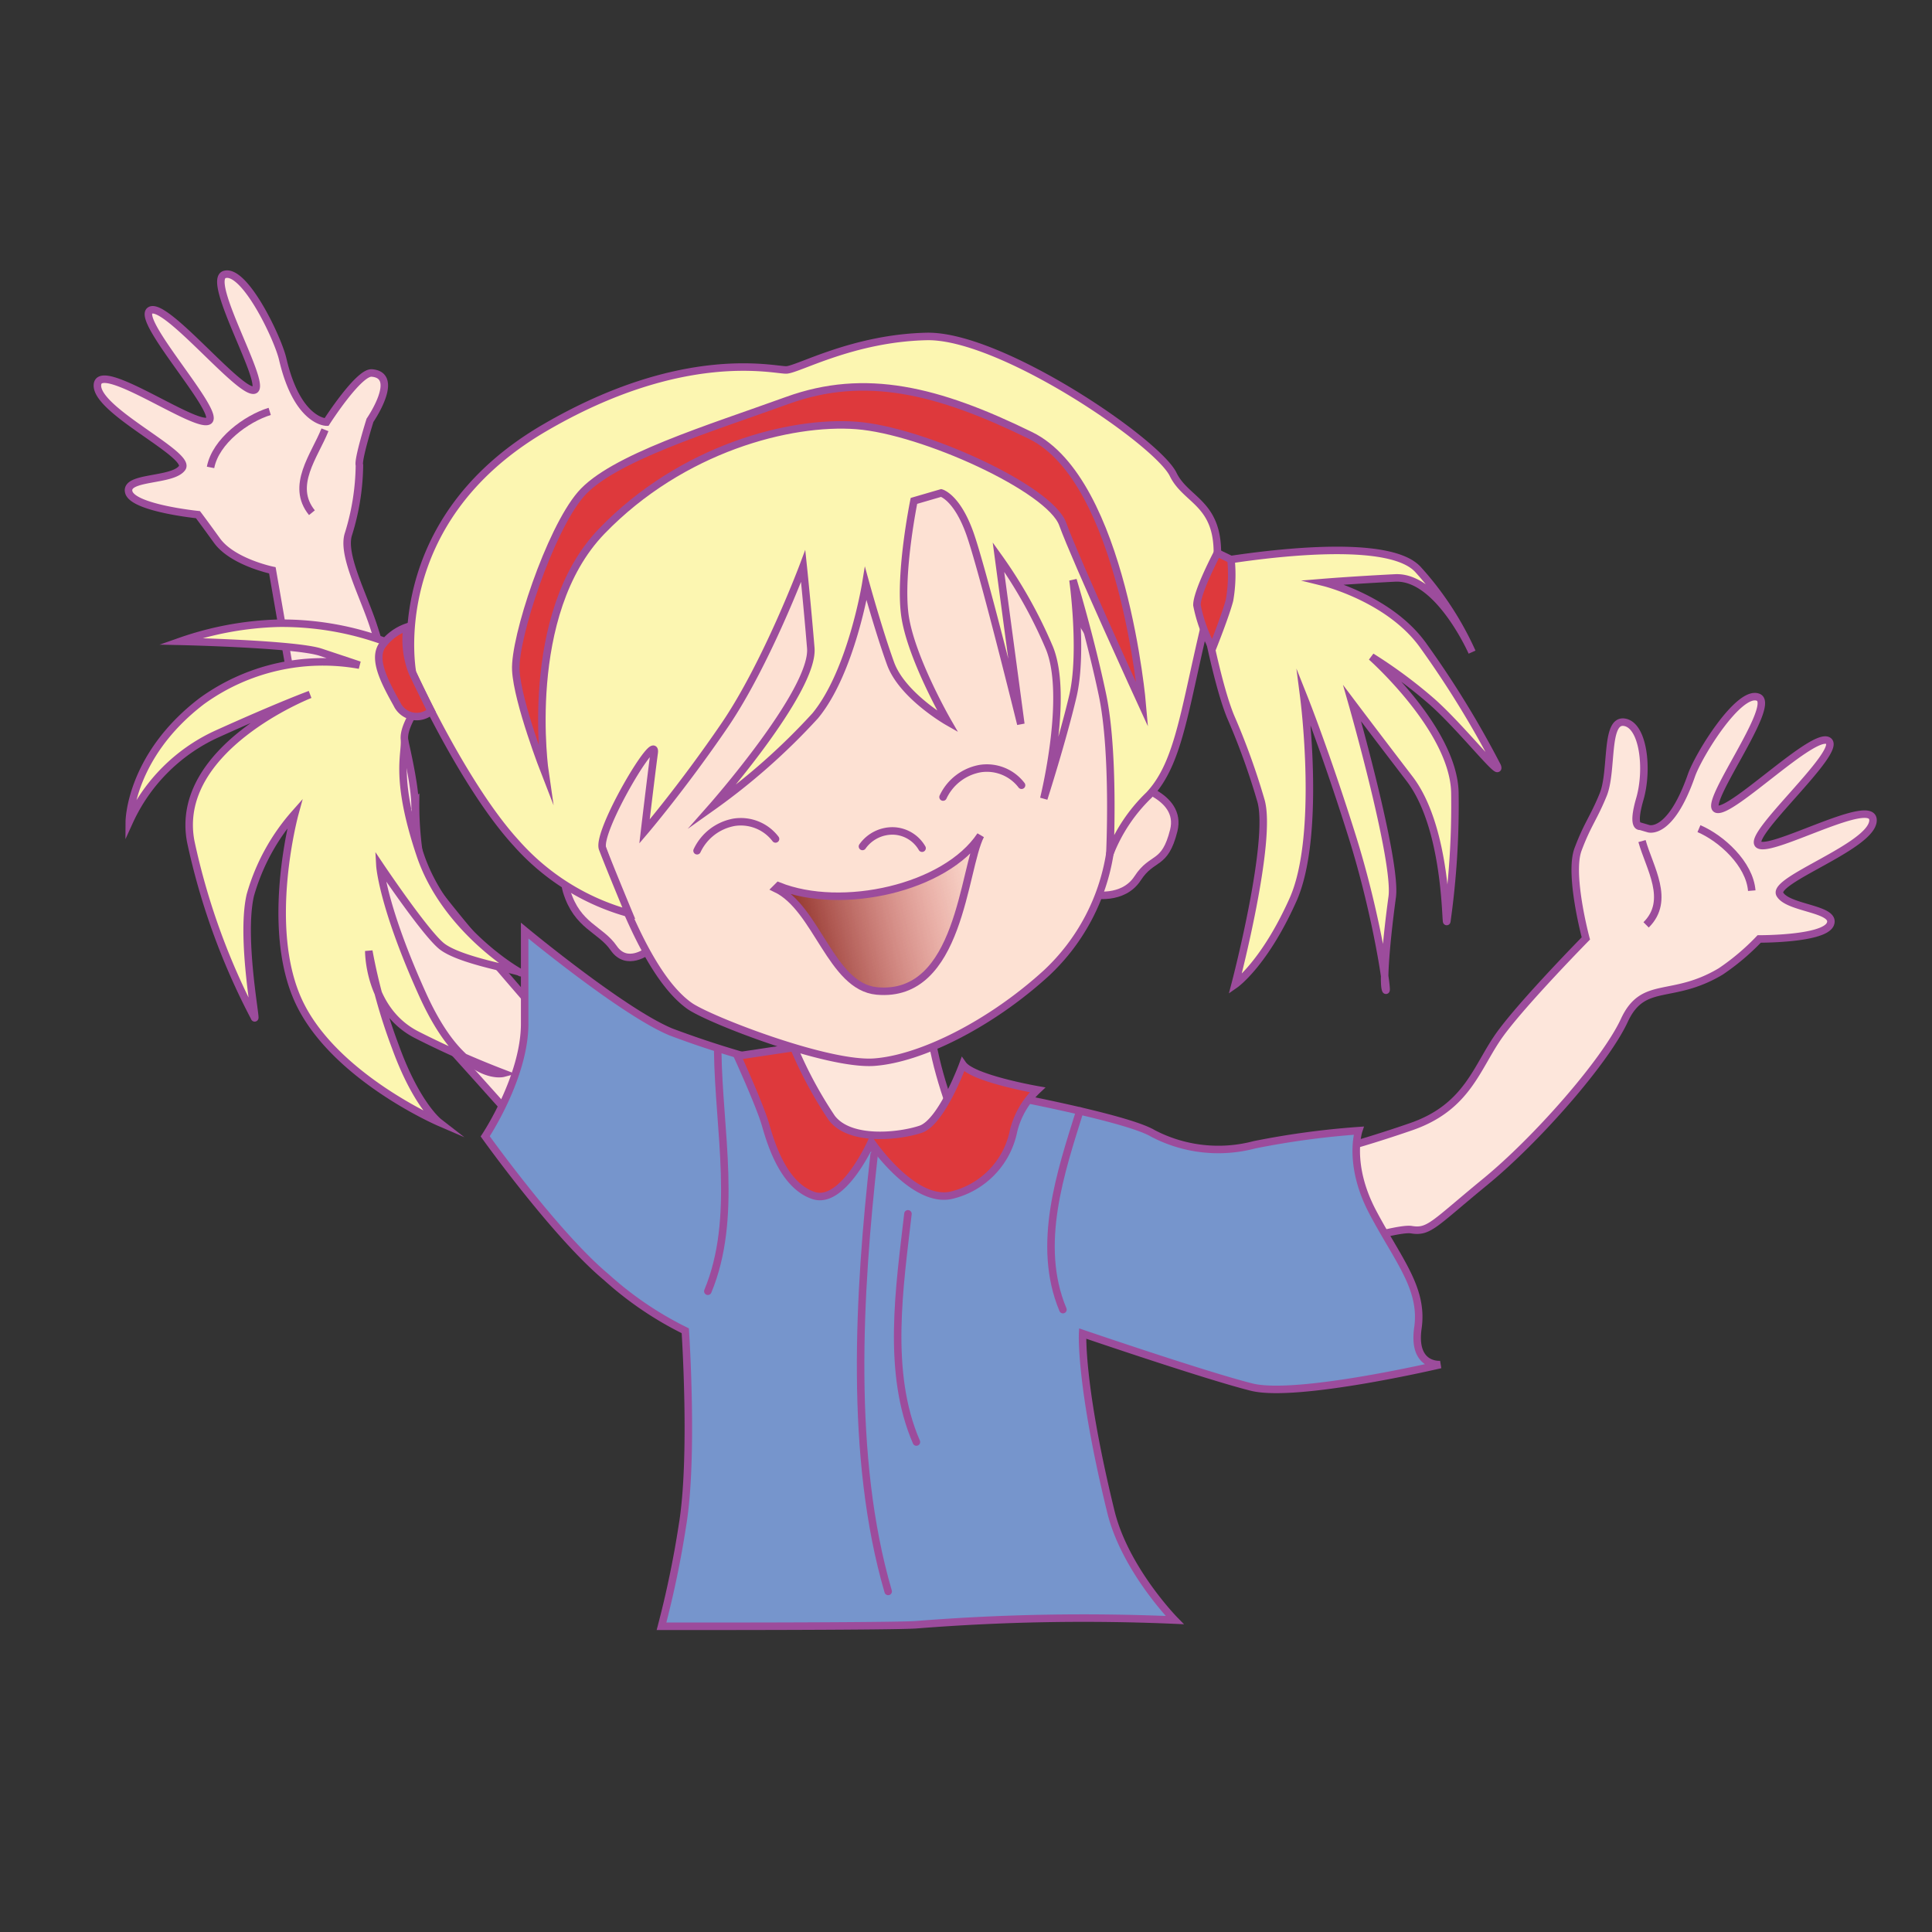 <svg id="word" xmlns="http://www.w3.org/2000/svg" xmlns:xlink="http://www.w3.org/1999/xlink" viewBox="0 0 160 160"><rect x="0" y="0" width="160" height="160" fill="#333333" stroke="none"/><defs><style>.cls-1{fill:#fde6db;}.cls-1,.cls-2,.cls-3,.cls-4,.cls-5,.cls-6,.cls-7,.cls-8,.cls-9{stroke:#9c4c9c;stroke-width:0.621px;}.cls-2,.cls-5,.cls-8{fill:none;}.cls-3{fill:#7695cc;}.cls-3,.cls-5,.cls-8{stroke-linecap:round;}.cls-4{fill:#de393c;}.cls-4,.cls-6,.cls-7,.cls-8{stroke-miterlimit:10;}.cls-6{fill:#fde1d3;}.cls-7{fill:#fcf6b1;}.cls-9{fill:url(#linear-gradient);}</style><linearGradient id="linear-gradient" x1="906.085" y1="427.913" x2="924.264" y2="427.913" gradientTransform="matrix(0.935, -0.233, 0.193, 0.776, -864.319, -42.368)" gradientUnits="userSpaceOnUse"><stop offset="0" stop-color="#882a21"/><stop offset="1" stop-color="#d24d57" stop-opacity="0"/></linearGradient></defs><path class="cls-1" d="M142.5,80.452c-4.077,2.43-6.408.659-7.98,4.053s-7.238,9.86-11.509,13.36-4.655,4.216-6.123,3.971-10.237,2.657-10.237,2.657l-2.577-7.673a101.353,101.353,0,0,0,12.8-3.516c4.74-1.647,5.417-5,7.377-7.688s7.083-7.9,7.083-7.9-1.427-5.294-.646-7.376,1.276-2.561,2.079-4.522.149-6.232,1.743-6.007,2.006,3.9,1.295,6.354.028,2.26.028,2.26l.681.2s1.8.64,3.566-4.418c.6-1.71,3.938-7.1,5.528-6.461s-4.7,8.964-3.416,9.272,8.107-6.559,9.242-5.647-6.856,7.871-5.783,8.585,9.588-4.118,9.463-1.983-8.384,4.9-7.713,6.086,4.671,1.18,4.187,2.455-5.9,1.246-5.9,1.246A19.267,19.267,0,0,1,142.5,80.452Z"/><path class="cls-2" d="M135.984,69.654c.619,2.216,2.395,4.9.34,6.94"/><path class="cls-2" d="M140.7,68.624c1.87.8,4.191,2.917,4.374,5.136"/><path class="cls-1" d="M78.357,78.253c-3.578,5.006.462,13.82,2.436,18.885-4.947.943-12.508,2.99-14.238-2.8-1.3-4.36-.705-12.88-1.805-17.358"/><path class="cls-1" d="M8.067,31.888c.1-2.141,8.052,3.574,9.2,2.976S11.2,26.5,12.432,25.713s7.281,6.77,8.586,6.6-4.06-9.121-2.408-9.584,4.395,5.25,4.805,7.016c1.217,5.217,3.624,5.213,3.624,5.213S29.7,30.8,30.79,30.889c2.417.191-.149,3.92-.149,3.92s-1.034,3.3-.874,3.721a19.882,19.882,0,0,1-.9,5.669c-.585,1.675,1.163,4.935,2.049,7.605.753,2.257,3.326,11.38,3.448,14.6l.052-.042a28.116,28.116,0,0,0,.508,5.6c.508,1.652,12.583,15.254,12.583,15.254l-.761,10.175S33.27,82.129,31.236,80.349a12.875,12.875,0,0,1-3.989-6.687c-.051.047-.078.075-.078.075L22.555,47.231s-3.3-.685-4.584-2.459-1.576-2.15-1.576-2.15-5.387-.546-5.731-1.868,3.622-.885,4.419-2S7.963,34.025,8.067,31.888Z"/><path class="cls-2" d="M26.912,35.594c-.851,2.14-2.9,4.623-1.08,6.866"/><path class="cls-2" d="M22.336,34.07c-1.943.6-4.478,2.456-4.9,4.639"/><path class="cls-3" d="M81.491,90.37s11.67,2.1,14,3.5a11.683,11.683,0,0,0,8.4.935,68.74,68.74,0,0,1,8.631-1.169s-.929,2.8,1.173,6.769,4.2,6.3,3.731,9.569,1.867,3.032,1.867,3.032-11.9,2.8-15.635,1.869-14-4.437-14-4.437-.235,4.224,2.338,14.747c1.169,4.783,5.287,8.983,5.287,8.983a174.892,174.892,0,0,0-21.4.385c-1.988.15-21.1.129-21.1.129a81.515,81.515,0,0,0,1.737-8.374c.935-5.6.232-16.1.232-16.1a28.488,28.488,0,0,1-6.533-4.433c-4.2-3.5-10.036-11.668-10.036-11.668s3.268-4.9,3.268-9.336v-7.7s8.167,6.768,12.137,8.4a80.226,80.226,0,0,0,10.032,3.034S67,94.766,70.99,95.039c10.27.7,8.87-5.6,8.87-5.6Z"/><path class="cls-4" d="M79.74,88.155s-1.749,4.783-3.5,5.367-5.834,1.051-7.353-.932a34.54,34.54,0,0,1-3.148-5.835l-4.668.7s1.868,4.084,2.334,5.716,1.517,5.018,3.965,5.835,4.787-4.433,4.787-4.433,3.384,5.017,6.534,4.433a6.854,6.854,0,0,0,5.252-5.368,6.966,6.966,0,0,1,1.983-3.382S80.561,89.321,79.74,88.155Z"/><path class="cls-5" d="M72.39,95.623c-1.278,11.444-2.085,25.062,1.165,36.173"/><path class="cls-5" d="M75.193,100.523c-.694,6.039-1.8,13.144.7,18.9"/><path class="cls-5" d="M89.427,92.005c-1.565,5.021-3.651,11.074-1.4,16.452"/><path class="cls-5" d="M59.439,87.1c.084,6.489,1.7,13.786-.819,19.836"/><path class="cls-6" d="M50.379,70.028s-4.351.871-3.457,3.781,2.807,3.114,3.9,4.707,2.821.239,2.821.239"/><path class="cls-6" d="M93.505,64.905s4.446.892,3.7,3.875-1.773,2.077-2.988,3.952-3.731,1.351-3.731,1.351"/><path class="cls-7" d="M99,46.831s15.4-3.022,18.441.341a26.26,26.26,0,0,1,4.469,6.835s-2.789-6.327-6.378-6.144-5.868.371-5.868.371,5.5,1.358,8.255,5.3A80.6,80.6,0,0,1,124,63.456c.409,1.128-2.994-3.222-5.433-5.369a39.73,39.73,0,0,0-4.992-3.695s6.844,6.055,6.913,11.293a69.016,69.016,0,0,1-.667,10.608c-.121.523.066-7.679-3.088-11.8s-4.756-6.253-4.756-6.253,3.731,13.056,3.319,16.05-.8,6.962-.546,7.667-.618-5.837-2.775-12.711-3.989-11.475-3.989-11.475,1.479,11.427-.91,16.757-4.789,7-4.789,7,3.149-11.985,2.122-15.281a57.732,57.732,0,0,0-2.5-6.909C100.431,55.722,99,46.831,99,46.831Z"/><path class="cls-6" d="M91.914,70.694a17.226,17.226,0,0,1-5.232,9.869c-4.618,4.224-10.384,7.109-14.267,7.4S58.683,84.425,57.1,83.3c-3.09-2.2-5.471-8.226-7.207-13.02s-2.927-16.8,1.052-20.955S75.9,35.185,80.682,39.674,94.26,58.362,94.2,60.937,91.914,70.694,91.914,70.694Z"/><path class="cls-7" d="M75.688,41.482s-1.2,5.858-.762,9.367,3.561,8.918,3.561,8.918-3.767-2.145-4.737-4.824S71.7,48.35,71.7,48.35s-1.183,7.286-4.185,10.925a53.563,53.563,0,0,1-8.558,7.565s8.482-9.611,8.189-13.173-.631-6.789-.631-6.789S63.47,55,60,60.083s-6.624,8.777-6.624,8.777.531-4.5.8-6.509-4.8,6.53-4.274,7.927,2.175,5.361,2.175,5.361a19.317,19.317,0,0,1-9.314-5.807c-4.392-4.789-8.6-14.111-8.6-14.111s-2.42-12.479,10.9-20.265c11.542-6.749,19.077-4.782,20.06-4.819S70.64,28,76.738,27.864s19.1,8.713,20.419,11.427,5.146,2.283,3.043,10.7-2.43,13.093-5.054,15.865a13.634,13.634,0,0,0-3.232,4.838s.406-8.328-.617-13.173-2.437-9.485-2.437-9.485.841,5.993-.009,9.611-2.409,8.49-2.409,8.49,2.1-8.417.476-12.453a39.189,39.189,0,0,0-4.232-7.559l1.855,13.842S81.37,47.08,80.3,44.119s-2.356-3.294-2.356-3.294Z"/><path class="cls-4" d="M94.605,58.4s-1.572-18.569-9.247-22.329-13.7-5.248-20.159-2.908-14.548,4.789-17.115,7.792-5.5,11.88-5.367,14.543,2.424,8.531,2.424,8.531-1.944-13.171,4.7-20.044,15.621-9.165,21.087-8.751,16.01,5.208,17.081,8.169S94.605,58.4,94.605,58.4Z"/><path class="cls-7" d="M33.424,53.755a24.778,24.778,0,0,0-10.387-2.141,26.824,26.824,0,0,0-8.1,1.5s9.547.211,11.622.9,3.211,1.07,3.211,1.07a17.09,17.09,0,0,0-13.046,2.97c-5.99,4.561-6.017,9.993-6.017,9.993A14.66,14.66,0,0,1,17.9,60.813c5.281-2.391,7.778-3.3,7.778-3.3S14.319,61.948,15.8,69.706a56.828,56.828,0,0,0,5.258,14.523c.307.846-1.167-6.436-.33-10.088a17.324,17.324,0,0,1,3.688-6.758s-2.57,9.385.34,15.588,11.578,9.953,11.578,9.953-1.848-1.436-3.584-6.23a45.992,45.992,0,0,1-2.208-7.934s-.046,4.922,4.015,6.961a75.868,75.868,0,0,0,7.126,3.161S38.348,89.77,35,82.369s-3.536-10.682-3.536-10.682,3.613,5.391,5.056,6.623,6.33,2.014,6.6,2.235S36.952,77.2,34.8,70.8s-1.192-8.34-1.307-9.574,1.461-3.24,1.461-3.24Z"/><path class="cls-8" d="M76.362,70.243a2.857,2.857,0,0,0-2.388-1.429A3.055,3.055,0,0,0,71.426,70.1"/><path class="cls-4" d="M100.816,45.794s-1.7,3.212-1.691,4.322a12.413,12.413,0,0,0,1.288,3.557s1.085-2.707,1.413-3.974a12.312,12.312,0,0,0,.119-3.362Z"/><path class="cls-4" d="M33.709,51.93a7.408,7.408,0,0,0,.451,3.791c.792,1.666,1.544,3.165,1.544,3.165a1.8,1.8,0,0,1-2.826-.572c-1.1-1.961-1.944-3.67-1.269-4.8A4.252,4.252,0,0,1,33.709,51.93Z"/><path class="cls-8" d="M78.1,66.008a4.208,4.208,0,0,1,3.09-2.36A3.612,3.612,0,0,1,84.6,65.031"/><path class="cls-8" d="M57.728,70.454a4.21,4.21,0,0,1,3.09-2.36,3.615,3.615,0,0,1,3.408,1.384"/><path class="cls-9" d="M64.471,73.367c5.224,2.1,13.822.2,16.736-4.183-1.445,2.775-1.678,13.523-8.595,12.883-3.785-.352-4.957-6.857-8.361-8.48Z"/></svg>